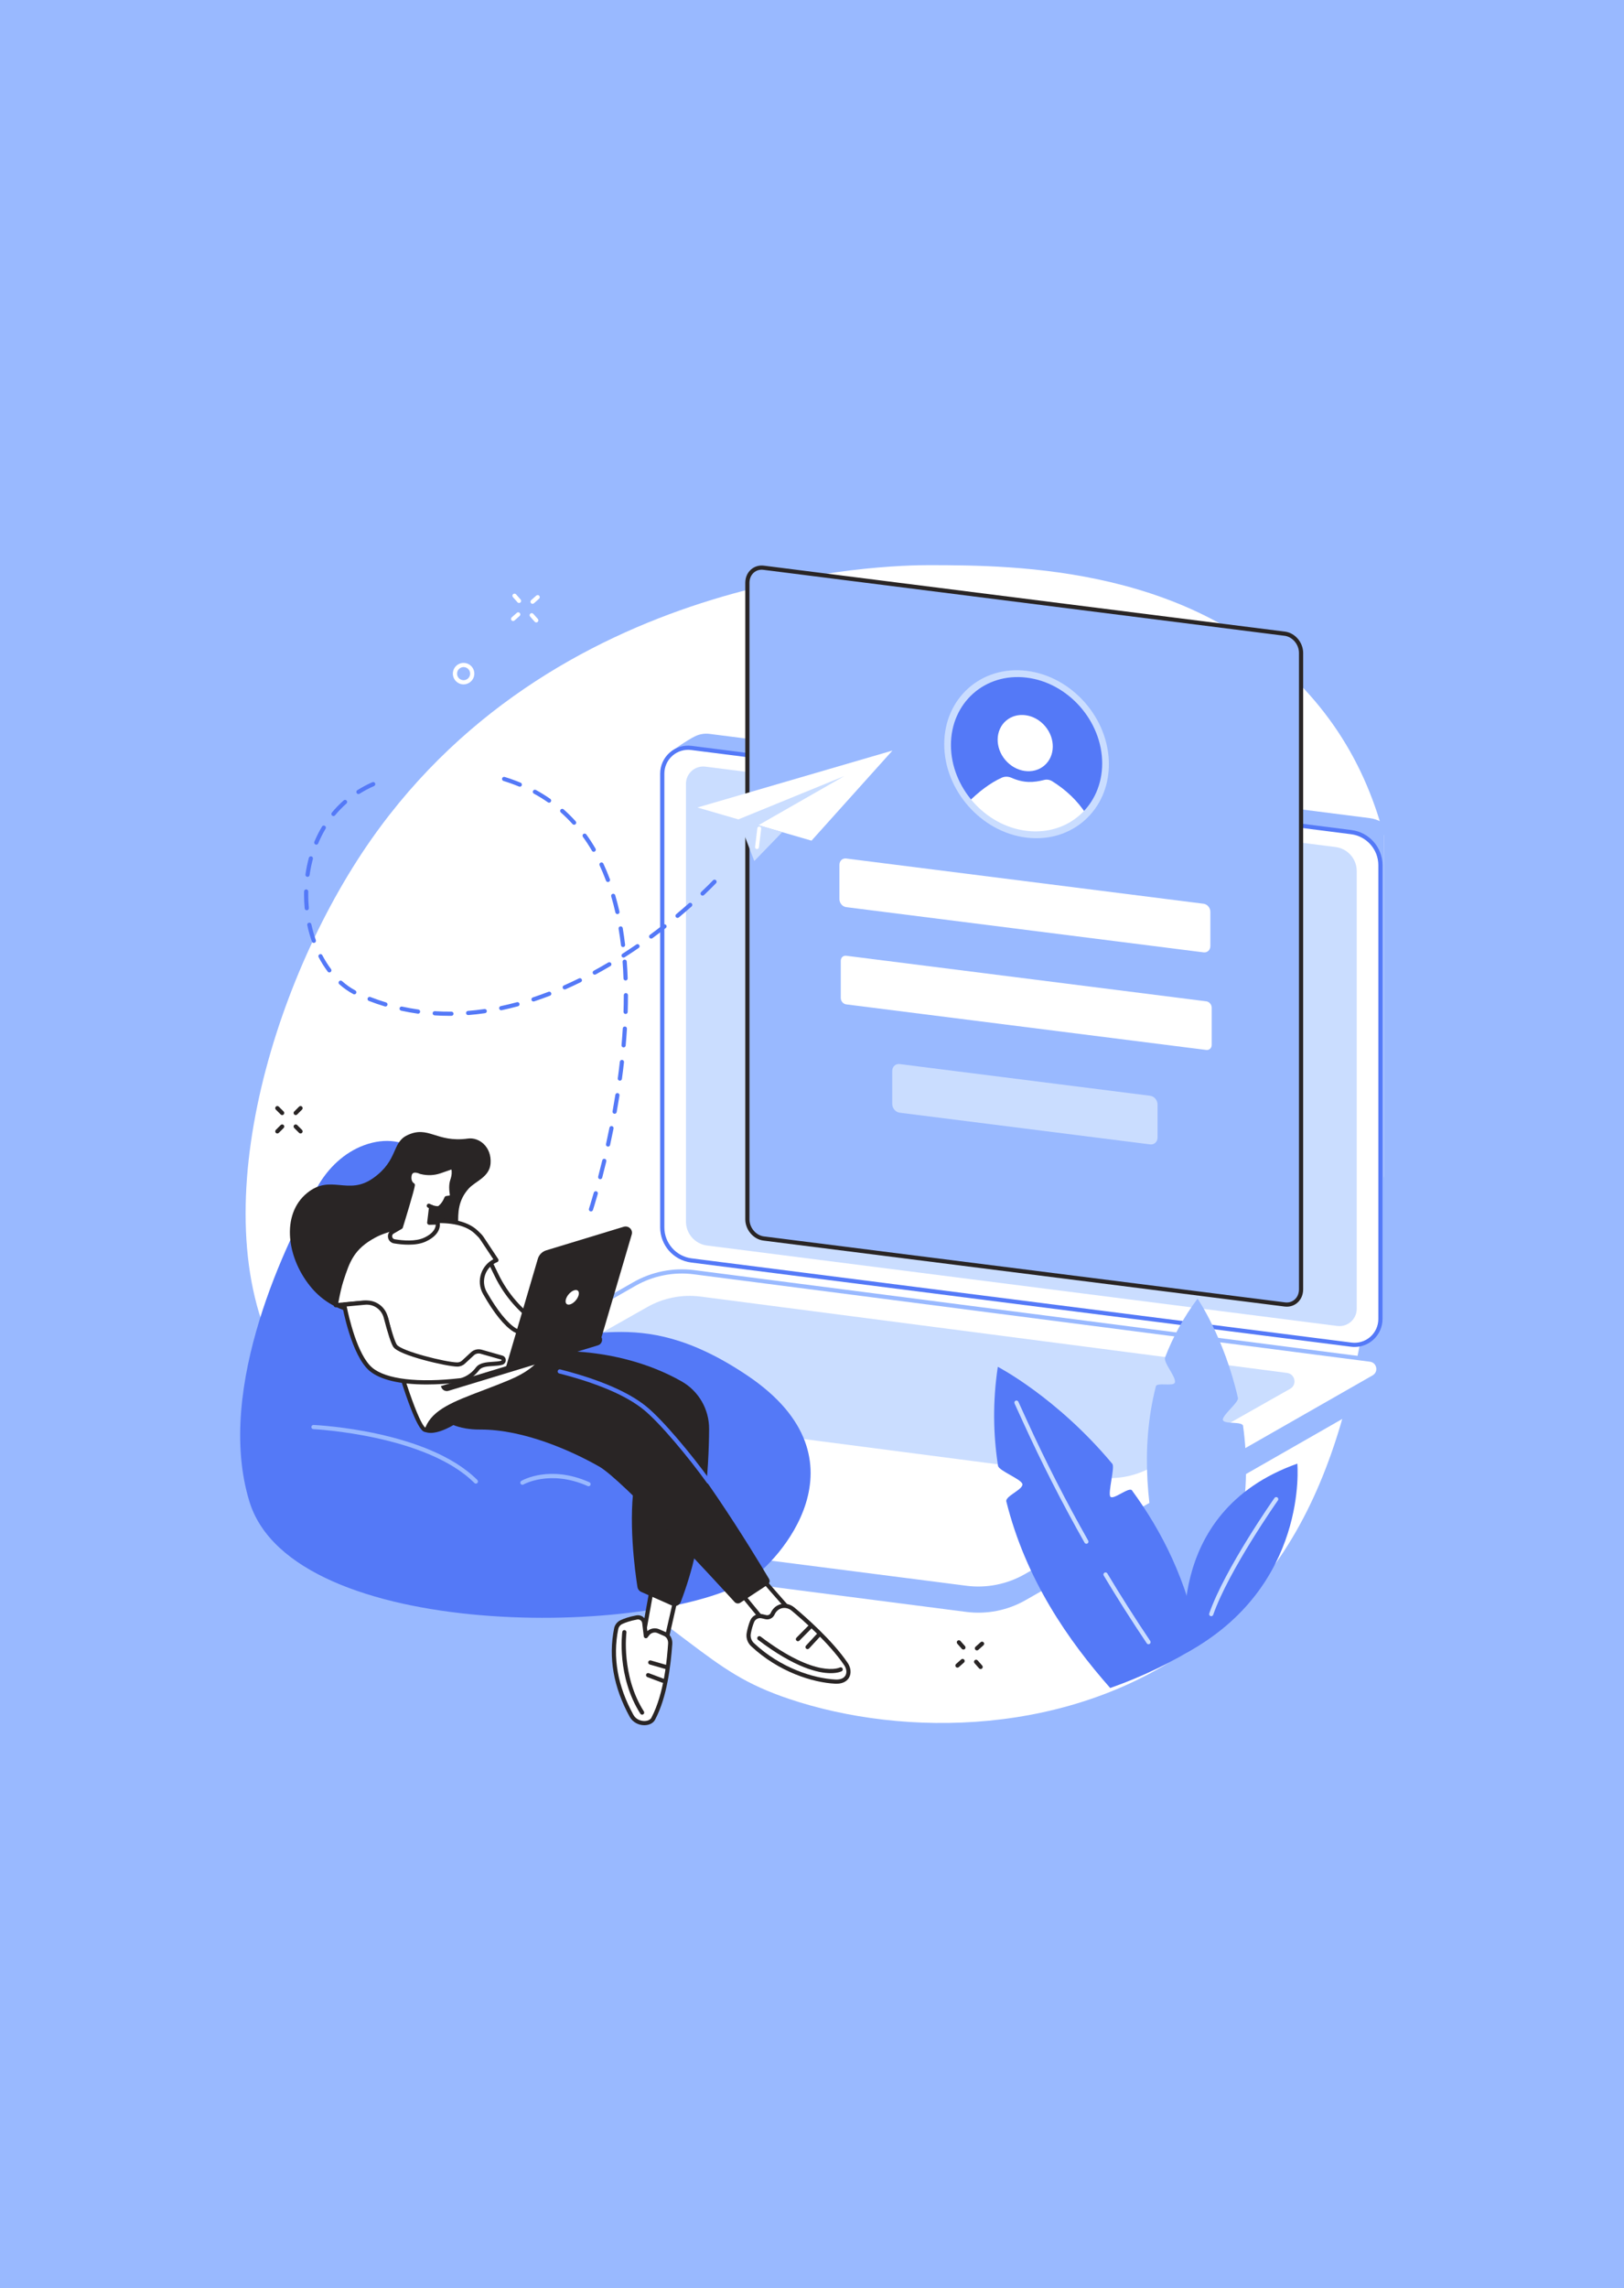 <svg width="710" height="1000" viewBox="0 0 710 1000" fill="none" xmlns="http://www.w3.org/2000/svg">
<rect width="710" height="1000" fill="#99B9FF"/>
<g clip-path="url(#clip0_24_331)">
<path d="M406.109 247C389.707 246.975 240.067 249.26 158.297 372.762C114.774 438.502 85.57 546.001 128.235 604.574C140.835 621.871 147.438 618.065 214.786 659.009C307.232 715.208 306.8 729.677 345.068 742.536C394.888 759.276 468.498 759.24 523.639 718.136C586.205 671.492 595.458 593.986 604.724 516.355C613.819 440.17 623.034 362.979 574.66 306.127C524.508 247.188 443.907 247.061 406.109 247Z" fill="white"/>
<path d="M599.61 584.998L310.218 544.738C302.953 543.81 297.507 537.626 297.507 530.297L293.537 328.372C293.537 328.372 300.135 323.614 303.873 321.792C305.775 320.864 307.965 320.457 310.246 320.748L598.776 357.556C606.041 358.484 611.487 364.669 611.487 371.997V570.327C611.487 573.875 609.868 577.005 607.359 579.068C605.047 580.965 599.61 584.998 599.61 584.998Z" fill="#99B9FF"/>
<path d="M590.779 587.679L302.248 550.87C294.983 549.942 289.537 543.758 289.537 536.429V338.102C289.537 331.286 295.517 326.018 302.276 326.882L590.806 363.691C598.071 364.619 603.517 370.804 603.517 378.132V576.462C603.517 583.275 597.537 588.543 590.779 587.679Z" fill="white"/>
<path d="M584.646 579.506L309.142 544.359C303.859 543.686 299.897 539.188 299.897 533.859V342.55C299.897 338 303.893 334.479 308.406 335.056L583.91 370.203C589.192 370.876 593.154 375.373 593.154 380.702V572.008C593.154 576.562 589.159 580.082 584.646 579.506Z" fill="#CADDFF"/>
<path d="M592.207 588.684C591.692 588.684 591.177 588.651 590.662 588.587L302.131 551.779C294.429 550.795 288.623 544.198 288.623 536.432V338.102C288.623 334.59 290.135 331.247 292.768 328.926C295.401 326.605 298.909 325.531 302.392 325.974L590.922 362.783C598.624 363.766 604.43 370.363 604.43 378.129V576.459C604.43 579.971 602.919 583.314 600.286 585.635C598.04 587.613 595.164 588.684 592.207 588.684ZM590.894 586.773C593.857 587.15 596.839 586.236 599.079 584.264C601.318 582.292 602.603 579.448 602.603 576.462V378.129C602.603 371.28 597.481 365.464 590.692 364.597L302.159 327.788C299.199 327.411 296.215 328.325 293.975 330.3C291.735 332.272 290.45 335.117 290.45 338.102V536.432C290.45 543.281 295.572 549.098 302.364 549.965L590.894 586.773Z" fill="#5479F7"/>
<path d="M422.449 704.481L125.707 666.199C123.384 665.902 122.075 663.955 122.105 662.011C122.124 660.671 122.235 651.22 122.235 651.22L279.138 561.489C286.998 556.997 297.17 555.263 306.149 556.412L599.143 594.221C600.906 594.448 602.418 595.592 603.118 597.229L603.589 598.331C603.589 598.331 603.337 606.211 603.439 608.053C603.52 609.493 602.872 610.977 601.363 611.839L448.4 699.329C440.54 703.825 431.431 705.633 422.449 704.481Z" fill="#99B9FF"/>
<path d="M162.204 660.335L126.768 655.757C122.842 655.253 121.812 650.046 125.248 648.083L277.391 561.157C285.251 556.664 294.363 554.859 303.342 556.008L599.024 594.218C602.95 594.722 603.98 599.929 600.544 601.893L448.4 688.819C440.54 693.311 431.428 695.117 422.449 693.967L162.204 660.335Z" fill="white"/>
<path d="M480.34 645.714L223.945 612.34C220.401 611.886 219.468 607.183 222.572 605.41L282.857 571.313C289.958 567.255 298.184 565.624 306.296 566.663L562.691 600.037C566.235 600.491 567.168 605.194 564.064 606.967L503.779 641.064C496.68 645.122 488.452 646.753 480.34 645.714Z" fill="#CADDFF"/>
<path d="M427.674 695.214C425.891 695.214 424.108 695.1 422.333 694.873L277.537 676.297C277.036 676.233 276.682 675.774 276.748 675.272C276.812 674.771 277.274 674.422 277.77 674.48L422.568 693.059C431.295 694.178 440.307 692.389 447.949 688.024L600.092 601.098C601.57 600.253 601.867 598.783 601.648 597.686C601.432 596.589 600.596 595.343 598.907 595.127L303.225 556.914C294.501 555.795 285.483 557.584 277.845 561.949L256.529 574.13C256.091 574.379 255.532 574.227 255.28 573.789C255.028 573.352 255.183 572.792 255.621 572.54L276.937 560.359C284.921 555.797 294.343 553.931 303.458 555.097L599.14 593.307C601.324 593.587 603.013 595.165 603.439 597.326C603.868 599.486 602.908 601.588 600.997 602.682L448.854 689.608C442.422 693.286 435.06 695.214 427.674 695.214Z" fill="#99B9FF"/>
<path d="M561.713 570.108L333.85 541.279C329.926 540.783 326.748 537.022 326.748 532.879V254.733C326.748 250.589 329.926 247.634 333.85 248.13L561.713 276.959C565.636 277.455 568.815 281.216 568.815 285.36V563.508C568.815 567.649 565.636 570.607 561.713 570.108Z" fill="#99B9FF"/>
<path d="M562.571 571.078C562.25 571.078 561.926 571.056 561.599 571.017L333.736 542.188C329.378 541.636 325.834 537.462 325.834 532.881V254.733C325.834 252.398 326.725 250.326 328.342 248.9C329.868 247.554 331.867 246.961 333.966 247.224L561.829 276.057C566.187 276.608 569.731 280.782 569.731 285.363V563.511C569.731 565.846 568.839 567.918 567.222 569.344C565.932 570.477 564.307 571.078 562.571 571.078ZM561.826 569.203C563.399 569.402 564.883 568.965 566.01 567.97C567.228 566.896 567.898 565.311 567.898 563.508V285.36C567.898 281.668 565.071 278.308 561.597 277.868L333.733 249.039C332.16 248.836 330.676 249.277 329.55 250.271C328.331 251.346 327.661 252.93 327.661 254.733V532.881C327.661 536.573 330.488 539.933 333.963 540.373L561.826 569.203Z" fill="#292525"/>
<path d="M526.199 416.229L369.95 396.459C368.316 396.251 366.99 394.687 366.99 392.961V377.961C366.99 376.235 368.316 375.003 369.95 375.21L526.199 394.98C527.833 395.188 529.159 396.753 529.159 398.481V413.481C529.159 415.204 527.833 416.437 526.199 416.229Z" fill="white"/>
<path d="M527.382 458.879L369.953 438.96C368.643 438.793 367.583 437.539 367.583 436.157V419.91C367.583 418.528 368.643 417.542 369.953 417.708L527.382 437.627C528.691 437.794 529.752 439.048 529.752 440.43V456.677C529.749 458.059 528.689 459.045 527.382 458.879Z" fill="white"/>
<path d="M502.823 500.153L393.328 486.299C391.532 486.072 390.075 484.349 390.075 482.452V468.072C390.075 466.174 391.532 464.82 393.328 465.047L502.823 478.901C504.62 479.128 506.077 480.851 506.077 482.748V497.128C506.077 499.025 504.62 500.38 502.823 500.153Z" fill="#CADDFF"/>
<path d="M472.708 357.763C486.469 346.064 486.923 323.985 473.723 308.448C460.523 292.911 438.668 289.799 424.907 301.498C411.146 313.197 410.692 335.276 423.892 350.813C437.092 366.351 458.947 369.462 472.708 357.763Z" fill="#5479F7"/>
<path d="M456.563 334.588C461.366 330.505 461.524 322.798 456.917 317.374C452.309 311.951 444.681 310.864 439.878 314.948C435.075 319.031 434.917 326.738 439.524 332.161C444.132 337.585 451.761 338.671 456.563 334.588Z" fill="white"/>
<path d="M423.528 350.386C427.651 346.29 432.657 342.277 437.989 339.878C439.276 339.299 440.805 339.319 442.217 339.939C447.643 342.324 451.866 342.052 456.556 340.861C457.694 340.573 458.956 340.778 460.044 341.457C465.908 345.115 470.98 349.81 474.84 355.759C459.601 371.081 435.195 365.644 423.528 350.386Z" fill="white"/>
<path d="M448.804 366.087C428.958 363.68 412.812 345.367 412.812 325.268C412.812 305.169 428.958 290.775 448.804 293.184C468.65 295.591 484.797 313.904 484.797 334.004C484.797 354.1 468.65 368.494 448.804 366.087ZM448.804 296.153C430.575 293.94 415.744 307.163 415.744 325.623C415.744 344.082 430.575 360.902 448.804 363.115C467.033 365.328 481.865 352.106 481.865 333.646C481.865 315.186 467.033 298.366 448.804 296.153Z" fill="#CADDFF"/>
<path d="M159.102 500.543C150.658 503.678 143.49 510.275 138.611 518.964C126.164 541.129 93.679 606.095 109.045 656.259C127.866 717.706 286.984 716.061 328.453 689.91C338.988 683.266 382.096 638.444 326.767 601.189C276.053 567.04 255.092 592.108 231.708 578.653C208.324 565.198 191.432 511.203 182.805 503.531C177.234 498.576 168.566 497.031 159.102 500.543Z" fill="#5479F7"/>
<path d="M208.049 648.404C207.817 648.404 207.581 648.315 207.404 648.135C186.379 627.116 137.482 624.626 136.992 624.604C136.488 624.582 136.097 624.153 136.122 623.649C136.144 623.144 136.585 622.765 137.077 622.776C139.112 622.87 187.176 625.324 208.7 646.839C209.057 647.196 209.057 647.775 208.7 648.132C208.517 648.315 208.282 648.404 208.049 648.404Z" fill="#99B9FF"/>
<path d="M257.307 649.559C257.182 649.559 257.057 649.534 256.936 649.478C240.54 642.183 228.967 648.725 228.85 648.794C228.416 649.049 227.856 648.902 227.602 648.465C227.347 648.03 227.494 647.47 227.928 647.216C228.429 646.922 240.382 640.109 257.678 647.808C258.14 648.013 258.348 648.553 258.14 649.016C257.993 649.357 257.658 649.559 257.307 649.559Z" fill="#99B9FF"/>
<path d="M331.979 688.442C332.125 688.924 349.692 708.783 349.692 708.783L337.981 713.394L323.836 696.169L331.979 688.442Z" fill="white"/>
<path d="M337.981 714.311C337.712 714.311 337.452 714.192 337.275 713.976L323.13 696.751C322.825 696.38 322.859 695.837 323.207 695.508L331.35 687.78C331.58 687.561 331.907 687.481 332.214 687.559C332.46 687.625 332.665 687.789 332.784 688.007C333.493 689.015 343.662 700.584 350.379 708.176C350.576 708.4 350.653 708.705 350.584 708.996C350.515 709.287 350.307 709.525 350.03 709.633L338.319 714.244C338.205 714.291 338.092 714.311 337.981 714.311ZM325.082 696.247L338.263 712.3L348.142 708.409C337.128 695.951 333.266 691.467 331.89 689.785L325.082 696.247Z" fill="#292525"/>
<path d="M337.782 705.309C338.233 704.315 339.014 703.179 340.357 702.456C342.38 701.368 344.886 701.739 346.653 703.21C351.069 706.888 363.049 717.291 369.829 727.25C372.224 730.771 370.828 735.252 365.133 734.945C355.797 734.441 341.057 730.037 329.036 718.817C327.657 717.529 327.009 715.629 327.358 713.773C327.643 712.258 328.105 710.364 328.847 708.583C329.556 706.88 331.414 705.96 333.205 706.387L334.819 706.772C336.026 707.06 337.267 706.445 337.782 705.309Z" fill="white"/>
<path d="M365.695 735.875C365.496 735.875 365.294 735.87 365.083 735.859C355.266 735.327 340.476 730.749 328.41 719.487C326.782 717.967 326.051 715.77 326.455 713.607C326.832 711.599 327.352 709.788 327.997 708.234C328.878 706.115 331.153 704.963 333.41 705.5L335.024 705.885C335.802 706.068 336.613 705.672 336.946 704.935C337.604 703.481 338.634 702.346 339.922 701.653C342.206 700.424 345.146 700.77 347.234 702.512C351.993 706.475 363.799 716.773 370.582 726.741C372.016 728.849 372.26 731.308 371.219 733.155C370.632 734.194 369.148 735.875 365.695 735.875ZM332.308 707.195C331.176 707.195 330.135 707.857 329.686 708.932C329.088 710.372 328.606 712.056 328.252 713.942C327.961 715.485 328.487 717.058 329.656 718.149C341.364 729.076 355.684 733.515 365.18 734.031C367.34 734.153 368.915 733.516 369.627 732.253C370.324 731.015 370.111 729.295 369.07 727.763C362.417 717.989 350.767 707.827 346.065 703.911C344.543 702.642 342.422 702.382 340.788 703.26C339.844 703.769 339.111 704.584 338.612 705.686C337.92 707.218 336.228 708.051 334.603 707.661L332.989 707.276C332.759 707.223 332.532 707.195 332.308 707.195Z" fill="#292525"/>
<path d="M363.193 731.255C357.777 731.255 347.558 728.946 331.417 716.706C331.015 716.402 330.935 715.828 331.24 715.424C331.544 715.022 332.117 714.945 332.521 715.247C356.98 733.792 367.027 728.846 367.124 728.793C367.57 728.558 368.124 728.727 368.359 729.175C368.594 729.621 368.425 730.175 367.977 730.411C367.816 730.499 366.291 731.255 363.193 731.255Z" fill="#292525"/>
<path d="M353.048 720.753C352.827 720.753 352.603 720.673 352.428 720.509C352.057 720.166 352.035 719.587 352.378 719.216L357.118 714.098C357.462 713.726 358.04 713.704 358.411 714.048C358.782 714.391 358.804 714.97 358.461 715.341L353.721 720.459C353.538 720.656 353.295 720.753 353.048 720.753Z" fill="#292525"/>
<path d="M348.853 717.305C348.621 717.305 348.388 717.216 348.208 717.039C347.851 716.684 347.848 716.103 348.203 715.745L353.421 710.48C353.776 710.123 354.355 710.12 354.714 710.475C355.072 710.829 355.074 711.411 354.72 711.768L349.501 717.03C349.324 717.213 349.089 717.305 348.853 717.305Z" fill="#292525"/>
<path d="M295.343 699.064L289.947 722.758L281.079 716.003L285.18 693.228L295.343 699.064Z" fill="white"/>
<path d="M289.947 723.672C289.751 723.672 289.554 723.609 289.394 723.487L280.526 716.731C280.252 716.524 280.119 716.18 280.18 715.842L284.28 693.068C284.333 692.774 284.524 692.525 284.795 692.4C285.066 692.275 285.379 692.286 285.637 692.436L295.8 698.272C296.149 698.471 296.326 698.875 296.238 699.269L290.844 722.963C290.775 723.265 290.557 723.514 290.266 723.62C290.161 723.653 290.053 723.672 289.947 723.672ZM282.079 715.615L289.372 721.171L294.3 699.521L285.847 694.668L282.079 715.615Z" fill="#292525"/>
<path d="M293.003 718.463C292.461 725.835 291.159 740.661 285.586 751.175C284.091 753.995 278.252 753.784 276.134 749.94C271.715 741.922 266.067 728.298 269.389 711.849C269.65 710.564 270.508 709.478 271.696 708.927C273.091 708.281 275.298 707.47 278.437 706.897C280.002 706.611 281.486 707.708 281.677 709.29L282.377 715.086L283.116 714.125C284.227 712.677 286.181 712.175 287.851 712.909C288.751 713.306 289.745 713.74 290.642 714.136C292.32 714.873 293.139 716.632 293.003 718.463Z" fill="white"/>
<path d="M281.713 754C279.047 754 276.547 752.585 275.331 750.38C268.21 737.465 265.91 724.442 268.49 711.666C268.808 710.101 269.861 708.766 271.309 708.093C272.657 707.467 274.958 706.597 278.269 705.994C279.263 705.813 280.296 706.052 281.107 706.653C281.921 707.254 282.458 708.173 282.58 709.176L283.025 712.876C284.429 711.635 286.445 711.289 288.214 712.067L291.005 713.294C292.943 714.145 294.084 716.2 293.912 718.526C293.22 727.938 291.689 741.606 286.389 751.599C285.603 753.083 283.875 753.978 281.771 753.994C281.755 754 281.733 754 281.713 754ZM278.933 707.763C278.823 707.763 278.712 707.774 278.598 707.794C275.475 708.364 273.33 709.173 272.078 709.755C271.156 710.181 270.486 711.032 270.284 712.029C267.792 724.367 270.029 736.972 276.934 749.497C278.034 751.491 280.204 752.189 281.76 752.169C283.161 752.158 284.318 751.613 284.778 750.743C290.509 739.933 291.658 724.284 292.09 718.393C292.206 716.826 291.509 715.513 290.271 714.97L287.48 713.743C286.193 713.178 284.695 713.563 283.837 714.679L283.097 715.64C282.87 715.934 282.491 716.064 282.131 715.964C281.774 715.867 281.511 715.56 281.464 715.192L280.764 709.395C280.703 708.882 280.437 708.431 280.022 708.123C279.7 707.888 279.324 707.763 278.933 707.763Z" fill="#292525"/>
<path d="M280.725 749.386C280.423 749.386 280.127 749.236 279.953 748.962C269.612 732.715 271.954 714.006 272.059 713.217C272.126 712.716 272.577 712.361 273.086 712.43C273.587 712.497 273.939 712.957 273.873 713.458C273.848 713.643 271.522 732.311 281.497 747.982C281.769 748.408 281.644 748.973 281.218 749.245C281.063 749.339 280.894 749.386 280.725 749.386Z" fill="#292525"/>
<path d="M291.188 729.483C291.105 729.483 291.019 729.472 290.933 729.447L284.036 727.458C283.552 727.317 283.272 726.813 283.41 726.326C283.552 725.841 284.058 725.561 284.543 725.7L291.44 727.688C291.924 727.83 292.204 728.334 292.065 728.821C291.952 729.22 291.586 729.483 291.188 729.483Z" fill="#292525"/>
<path d="M289.861 735.482C289.753 735.482 289.645 735.463 289.54 735.424L283.026 732.973C282.552 732.795 282.314 732.266 282.491 731.796C282.668 731.322 283.197 731.084 283.668 731.261L290.183 733.712C290.656 733.889 290.894 734.418 290.717 734.889C290.581 735.258 290.232 735.482 289.861 735.482Z" fill="#292525"/>
<path d="M235.205 590.809C235.205 590.809 268.222 586.882 297.968 603.716C305.466 607.959 310.065 615.938 310.017 624.557C309.923 641.665 308.113 672.938 297.636 700.083C297.041 701.629 295.272 702.357 293.757 701.687L280.368 695.757C279.468 695.358 278.831 694.533 278.679 693.561C277.693 687.29 274.368 663.44 277.702 646.138C281.569 626.058 216.894 604.776 216.894 604.776L235.205 590.809Z" fill="#292525"/>
<path d="M335.586 692.619L323.653 700.465C322.855 700.989 321.795 700.856 321.153 700.152C313.81 692.101 272.361 646.878 261.967 640.956C250.552 634.453 229.225 624.662 209.853 624.779C190.483 624.895 186.396 611.435 186.396 611.435L214.019 593.581C214.019 593.581 261.818 598.996 282.015 615.428C300.252 630.268 330.491 680.41 336.189 690.007C336.721 690.899 336.452 692.048 335.586 692.619Z" fill="#292525"/>
<path d="M309.801 648.468C309.516 648.468 309.236 648.335 309.059 648.085C301.005 636.874 288.471 621.857 281.439 616.135C273.831 609.945 261.397 604.607 244.488 600.273C243.998 600.148 243.705 599.65 243.829 599.159C243.954 598.669 244.45 598.373 244.942 598.5C262.111 602.901 274.778 608.355 282.593 614.714C289.745 620.533 302.42 635.708 310.543 647.016C310.837 647.426 310.745 647.997 310.335 648.293C310.172 648.412 309.987 648.468 309.801 648.468Z" fill="#5479F7"/>
<path d="M213.582 550.07L217.12 557.354C221.331 566.023 227.807 573.388 235.861 578.67L239.125 580.811C241.219 582.184 243.708 582.821 246.202 582.627L246.584 582.597C250.397 582.301 254.184 583.414 257.23 585.727L248.666 588.48C243.445 590.158 237.761 589.765 232.868 587.283C228.181 584.907 222.453 581.004 217.674 574.781C207.665 561.736 205.351 553.704 205.351 553.704L213.582 550.07Z" fill="white"/>
<path d="M242.165 590.421C238.809 590.421 235.498 589.64 232.453 588.097C226.248 584.948 221.029 580.655 216.948 575.335C206.948 562.304 204.567 554.291 204.47 553.956C204.342 553.515 204.561 553.05 204.979 552.867L213.213 549.236C213.664 549.037 214.19 549.231 214.404 549.674L217.942 556.958C222.078 565.475 228.449 572.718 236.362 577.908L239.626 580.049C241.539 581.303 243.848 581.893 246.13 581.719L246.509 581.688C250.549 581.367 254.549 582.55 257.778 585.001C258.049 585.206 258.185 585.547 258.126 585.884C258.068 586.22 257.83 586.497 257.506 586.602L248.943 589.355C246.714 590.067 244.43 590.421 242.165 590.421ZM206.485 554.2C207.316 556.468 210.35 563.733 218.399 574.221C222.314 579.323 227.322 583.442 233.28 586.466C237.948 588.834 243.311 589.239 248.386 587.607L255.145 585.436C252.586 583.954 249.629 583.278 246.656 583.508L246.274 583.539C243.588 583.749 240.875 583.048 238.624 581.575L235.36 579.434C227.17 574.064 220.581 566.566 216.297 557.753L213.144 551.264L206.485 554.2Z" fill="#292525"/>
<path d="M202.681 619.915C202.681 619.915 191.825 628.208 185.856 625.82C179.887 623.436 190.161 613.221 193.187 612.825C196.213 612.432 202.681 619.915 202.681 619.915Z" fill="#292525"/>
<path d="M204.572 497.61C209.456 496.931 215.024 501.21 214.47 508.503C214.019 514.46 207.806 516.261 204.93 519.443C195.63 529.732 204.556 540.9 197.285 551.164C190.361 560.941 179.848 554.211 165.778 565.439C154.703 574.277 194.962 560.847 180.867 570.172C169.624 577.611 148.526 576.988 136.607 563.317C125.272 550.316 122.664 530.799 134.279 521.382C144.719 512.915 152.09 522.792 163.222 514.848C174.197 507.018 171.18 499.427 178.035 496.156C187.412 491.68 190.729 499.529 204.572 497.61Z" fill="#292525"/>
<path d="M146.799 570.441C147.422 566.777 148.327 562.47 149.252 559.631C152.095 550.893 154.033 545.206 163.779 540.011C165.238 539.232 166.769 538.601 168.339 538.077L174.228 536.111C174.228 536.111 198.534 529.156 208.271 538.557C209.06 539.318 210.057 540.177 210.697 541.185L217.04 550.751L216.982 550.776C211.345 553.081 208.986 559.822 212.001 565.115C215.467 571.2 220.246 578.307 225 581.262C226.5 582.195 238.602 587.17 238.602 587.17C238.602 587.17 241.573 596.226 222.951 603.992C204.329 611.759 190.76 614.573 186.853 624.161C184.541 629.839 175.125 602.621 169.062 577.118C167.896 572.211 163.306 568.906 158.286 569.374L146.799 570.441Z" fill="white"/>
<path d="M186.058 625.834C186.017 625.834 185.975 625.831 185.939 625.829C185.059 625.759 182.996 625.601 177.517 609.878C174.3 600.647 170.894 588.782 168.173 577.329C167.118 572.892 162.895 569.862 158.369 570.283L146.884 571.349C146.605 571.38 146.322 571.269 146.128 571.061C145.935 570.854 145.849 570.566 145.899 570.286C146.635 565.954 147.563 561.866 148.382 559.346C151.162 550.801 153.172 544.628 163.35 539.199C164.781 538.435 166.318 537.784 168.048 537.205L173.937 535.239C174.989 534.937 198.905 528.24 208.902 537.895C209.035 538.022 209.174 538.152 209.315 538.285C210.046 538.975 210.874 539.756 211.466 540.689L217.801 550.242C217.953 550.472 217.992 550.754 217.912 551.017C217.831 551.28 217.637 551.491 217.383 551.596L217.325 551.621C214.869 552.626 212.964 554.64 212.1 557.149C211.242 559.639 211.494 562.378 212.792 564.661C217.372 572.701 221.76 578.171 225.481 580.486C226.536 581.143 234.111 584.336 238.948 586.325C239.194 586.427 239.385 586.632 239.468 586.884C239.601 587.286 242.483 596.839 223.302 604.837C219.108 606.588 215.088 608.117 211.544 609.465C199.373 614.096 190.579 617.442 187.7 624.51C187.24 625.632 186.515 625.834 186.058 625.834ZM159.208 568.416C164.247 568.416 168.762 571.917 169.947 576.905C175.795 601.503 183.35 622.33 185.95 623.934C185.967 623.901 185.983 623.862 186.005 623.815C189.184 616.01 198.29 612.548 210.893 607.751C214.426 606.408 218.427 604.884 222.596 603.145C237.946 596.744 238.026 589.546 237.799 587.826C235.373 586.826 225.919 582.91 224.512 582.035C220.478 579.525 215.998 573.983 211.2 565.561C209.639 562.822 209.337 559.537 210.367 556.548C211.289 553.873 213.199 551.665 215.683 550.364L209.932 541.686C209.453 540.933 208.714 540.235 208.061 539.617C207.914 539.479 207.77 539.343 207.634 539.21C198.384 530.281 174.718 536.917 174.477 536.986L168.627 538.942C166.996 539.487 165.548 540.099 164.208 540.814C154.681 545.893 152.865 551.472 150.121 559.911C149.401 562.124 148.59 565.616 147.906 569.419L158.2 568.463C158.538 568.43 158.873 568.416 159.208 568.416Z" fill="#292525"/>
<path d="M219.368 593.338L210.351 590.767C209.011 590.385 207.568 590.731 206.544 591.676L202.626 595.301C201.879 595.994 200.896 596.368 199.877 596.359C195.433 596.312 174.945 591.559 172.705 588.161C171.598 586.48 169.914 580.597 168.646 575.725C167.583 571.643 163.721 568.934 159.521 569.327L150.476 570.175C150.476 570.175 154.352 591.867 162.154 598.439C168.212 603.544 181.905 605.502 201.48 603.222C201.48 603.222 205.561 602.53 208.773 598.229C210.824 595.481 216.256 596.537 219.39 595.581C220.501 595.238 220.487 593.659 219.368 593.338Z" fill="white"/>
<path d="M186.474 605.078C174.834 605.078 166.218 603.059 161.567 599.137C153.601 592.429 149.739 571.233 149.579 570.333C149.534 570.081 149.595 569.823 149.75 569.618C149.905 569.413 150.138 569.286 150.393 569.261L159.438 568.413C164.106 567.979 168.35 570.953 169.532 575.49C171.855 584.397 172.996 586.934 173.469 587.654C175.363 590.529 195.01 595.39 199.888 595.443C200.658 595.451 201.43 595.163 202.006 594.628L205.924 591.003C207.172 589.848 208.966 589.419 210.6 589.887L219.617 592.457C220.512 592.712 221.118 593.509 221.126 594.44C221.135 595.371 220.542 596.179 219.653 596.451C218.457 596.816 217.051 596.908 215.561 597.002C213.114 597.16 210.583 597.323 209.501 598.772C206.109 603.314 201.809 604.089 201.629 604.12C196.147 604.762 191.072 605.078 186.474 605.078ZM151.566 570.989C152.428 575.252 156.207 592.232 162.744 597.739C168.757 602.804 182.838 604.472 201.375 602.311C201.366 602.311 205.107 601.605 208.042 597.678C209.628 595.551 212.721 595.351 215.448 595.177C216.827 595.088 218.131 595.005 219.125 594.7C219.244 594.664 219.305 594.581 219.305 594.457C219.305 594.332 219.241 594.249 219.122 594.216L210.104 591.645C209.077 591.352 207.953 591.62 207.169 592.346L203.252 595.972C202.346 596.811 201.167 597.271 199.927 597.271C199.91 597.271 199.891 597.271 199.874 597.271C195.5 597.223 174.452 592.46 171.949 588.662C170.997 587.217 169.59 582.94 167.769 575.952C166.813 572.285 163.386 569.89 159.612 570.233L151.566 570.989Z" fill="#292525"/>
<path d="M175.236 536.266C175.236 536.266 180.313 519.889 180.488 517.9C180.488 517.9 178.871 517.047 178.962 514.555C179.134 509.813 183.838 512.162 183.838 512.162L184.3 512.272C186.997 512.923 189.824 512.782 192.446 511.868L197.947 509.949C197.947 509.949 199.099 511.971 197.759 515.873C197.119 517.734 197.244 519.895 197.582 522.155C197.67 522.75 197.26 523.307 196.665 523.398L195.195 523.623C194.428 525.403 193.741 526.461 192.471 527.605C192.122 527.918 191.665 528.09 191.2 528.065C190.566 528.032 189.588 527.896 188.492 527.436L187.664 534.385L191.313 534.297C191.313 534.297 192.628 538.651 185.718 541.803C181.903 543.542 176.501 543.19 172.425 542.523C170.335 542.182 169.815 539.415 171.647 538.352L175.236 536.266Z" fill="white"/>
<path d="M178.594 543.982C176.354 543.982 174.142 543.733 172.273 543.428C170.933 543.21 169.906 542.204 169.659 540.872C169.416 539.543 170.011 538.244 171.182 537.565L174.463 535.657C176.332 529.619 178.99 520.728 179.491 518.299C178.868 517.74 177.965 516.568 178.04 514.524C178.101 512.879 178.652 511.732 179.685 511.12C181.365 510.123 183.591 511.043 184.137 511.298L184.505 511.386C187.038 511.996 189.674 511.865 192.133 511.007L197.634 509.087C198.049 508.943 198.512 509.115 198.73 509.497C198.786 509.594 200.07 511.926 198.611 516.172C197.991 517.981 198.193 520.144 198.476 522.022C198.639 523.113 197.886 524.138 196.795 524.304L195.818 524.454C195.042 526.151 194.292 527.193 193.071 528.289C192.54 528.766 191.839 529.015 191.141 528.982C190.665 528.957 190.009 528.879 189.256 528.672L188.688 533.447L191.283 533.383C191.701 533.402 192.061 533.64 192.18 534.034C192.243 534.244 193.642 539.194 186.089 542.636C183.896 543.639 181.227 543.982 178.594 543.982ZM181.473 512.494C181.158 512.494 180.861 512.55 180.621 512.691C180.161 512.965 179.909 513.605 179.873 514.588C179.807 516.433 180.881 517.072 180.925 517.097C181.232 517.275 181.426 517.624 181.396 517.978C181.219 520.005 176.631 534.848 176.108 536.535C176.038 536.754 175.892 536.939 175.695 537.055L172.104 539.144C171.348 539.581 171.42 540.324 171.462 540.54C171.545 540.991 171.88 541.512 172.572 541.623C176.379 542.243 181.686 542.639 185.336 540.972C189.854 538.911 190.482 536.416 190.499 535.233L187.681 535.302C187.415 535.288 187.16 535.2 186.983 535.003C186.806 534.807 186.72 534.543 186.75 534.28L187.578 527.331C187.611 527.046 187.777 526.794 188.027 526.65C188.273 526.506 188.575 526.486 188.841 526.597C189.818 527.007 190.687 527.129 191.241 527.157C191.468 527.173 191.681 527.085 191.853 526.932C192.974 525.924 193.606 524.999 194.35 523.265C194.475 522.977 194.741 522.77 195.051 522.722L196.521 522.498C196.618 522.482 196.687 522.39 196.673 522.293C196.36 520.197 196.139 517.759 196.889 515.58C197.626 513.436 197.537 511.94 197.368 511.123L192.744 512.738C189.954 513.713 186.961 513.86 184.084 513.167L183.622 513.056C183.555 513.04 183.489 513.018 183.428 512.984C183.096 512.818 182.237 512.494 181.473 512.494Z" fill="#292525"/>
<path d="M188.484 528.353C188.354 528.353 188.221 528.326 188.096 528.267L187.086 527.794C186.629 527.581 186.432 527.035 186.646 526.578C186.859 526.121 187.404 525.922 187.861 526.138L188.872 526.611C189.328 526.824 189.525 527.37 189.312 527.827C189.157 528.159 188.827 528.353 188.484 528.353Z" fill="#292525"/>
<path d="M262.869 584.79L221.223 597.459L235.127 550.184C235.642 548.405 237.048 546.993 238.853 546.445L272.651 536.164C274.796 535.51 276.801 537.415 276.189 539.529L262.869 584.79Z" fill="#292525"/>
<path d="M252.941 566.151C252.449 567.854 250.812 569.61 249.287 570.075C247.761 570.54 246.922 569.535 247.412 567.832C247.905 566.128 249.541 564.372 251.067 563.907C252.595 563.445 253.434 564.447 252.941 566.151Z" fill="white"/>
<path d="M261.413 587.978L196.084 607.851C194.735 608.261 193.307 607.499 192.897 606.147L192.703 605.798L262.919 584.439L263.113 584.788C263.525 586.139 262.764 587.568 261.413 587.978Z" fill="#292525"/>
<path d="M304.922 352.914L354.785 367.411L390.166 328.032L304.922 352.914Z" fill="white"/>
<path d="M329.771 376.315L322.808 358.113L369.161 339.166L331.573 360.661L341.997 363.691L329.771 376.315Z" fill="#CADDFF"/>
<path d="M330.956 371.086C330.922 371.086 330.886 371.083 330.853 371.081C330.388 371.025 330.056 370.602 330.114 370.136L331.102 361.982C331.158 361.517 331.59 361.179 332.047 361.243C332.512 361.298 332.844 361.722 332.786 362.187L331.797 370.341C331.745 370.77 331.377 371.086 330.956 371.086Z" fill="white"/>
<path d="M121.238 495.383C121.006 495.383 120.77 495.295 120.593 495.115C120.236 494.757 120.236 494.178 120.593 493.821L122.719 491.694C123.077 491.337 123.655 491.337 124.012 491.694C124.37 492.051 124.37 492.63 124.012 492.987L121.886 495.115C121.706 495.292 121.471 495.383 121.238 495.383Z" fill="#292525"/>
<path d="M129.269 487.346C129.037 487.346 128.802 487.257 128.624 487.077C128.267 486.72 128.267 486.141 128.624 485.783L130.751 483.656C131.108 483.299 131.686 483.299 132.044 483.656C132.401 484.014 132.401 484.593 132.044 484.95L129.917 487.077C129.737 487.257 129.502 487.346 129.269 487.346Z" fill="#292525"/>
<path d="M131.396 495.383C131.163 495.383 130.928 495.295 130.751 495.115L128.624 492.987C128.267 492.63 128.267 492.051 128.624 491.694C128.981 491.337 129.56 491.337 129.917 491.694L132.044 493.821C132.401 494.178 132.401 494.757 132.044 495.115C131.864 495.292 131.628 495.383 131.396 495.383Z" fill="#292525"/>
<path d="M123.362 487.346C123.129 487.346 122.894 487.257 122.716 487.077L120.59 484.95C120.233 484.593 120.233 484.014 120.59 483.656C120.947 483.299 121.526 483.299 121.883 483.656L124.009 485.783C124.367 486.141 124.367 486.72 124.009 487.077C123.829 487.257 123.597 487.346 123.362 487.346Z" fill="#292525"/>
<path d="M224.318 271.423C224.066 271.423 223.814 271.318 223.634 271.115C223.299 270.736 223.335 270.16 223.712 269.825L225.963 267.831C226.342 267.496 226.92 267.532 227.253 267.908C227.588 268.288 227.552 268.864 227.175 269.199L224.924 271.193C224.75 271.345 224.531 271.423 224.318 271.423Z" fill="white"/>
<path d="M232.823 263.892C232.571 263.892 232.319 263.787 232.139 263.585C231.804 263.205 231.84 262.629 232.216 262.294L234.467 260.3C234.847 259.965 235.425 260.001 235.758 260.377C236.093 260.757 236.057 261.333 235.68 261.668L233.429 263.662C233.255 263.815 233.039 263.892 232.823 263.892Z" fill="white"/>
<path d="M234.457 272.04C234.205 272.04 233.953 271.935 233.773 271.733L231.78 269.481C231.445 269.102 231.481 268.526 231.857 268.191C232.236 267.855 232.812 267.891 233.147 268.268L235.141 270.52C235.476 270.899 235.44 271.475 235.063 271.81C234.889 271.966 234.673 272.04 234.457 272.04Z" fill="white"/>
<path d="M226.929 263.532C226.677 263.532 226.425 263.427 226.245 263.225L224.251 260.973C223.916 260.596 223.952 260.017 224.329 259.682C224.708 259.347 225.287 259.383 225.619 259.76L227.612 262.012C227.947 262.391 227.911 262.967 227.535 263.302C227.36 263.455 227.145 263.532 226.929 263.532Z" fill="white"/>
<path d="M202.684 299.108C202.587 299.108 202.493 299.106 202.396 299.1C201.145 299.023 199.999 298.466 199.171 297.527C198.34 296.588 197.925 295.383 198.002 294.131C198.08 292.879 198.636 291.736 199.575 290.905C200.514 290.074 201.71 289.661 202.969 289.736C205.55 289.894 207.521 292.121 207.363 294.705C207.211 297.186 205.14 299.108 202.684 299.108ZM202.676 291.553C201.978 291.553 201.311 291.805 200.785 292.27C200.212 292.777 199.871 293.478 199.824 294.239C199.727 295.815 200.932 297.175 202.507 297.272C204.077 297.369 205.442 296.164 205.539 294.588C205.636 293.012 204.431 291.653 202.859 291.558C202.795 291.556 202.737 291.553 202.676 291.553Z" fill="white"/>
<path d="M418.589 728.835C418.337 728.835 418.086 728.73 417.906 728.527C417.571 728.148 417.607 727.572 417.983 727.237L420.234 725.243C420.613 724.907 421.192 724.943 421.524 725.32C421.859 725.7 421.823 726.276 421.447 726.611L419.196 728.605C419.021 728.757 418.805 728.835 418.589 728.835Z" fill="#292525"/>
<path d="M427.097 721.301C426.845 721.301 426.593 721.196 426.413 720.994C426.078 720.614 426.114 720.038 426.491 719.703L428.742 717.709C429.121 717.374 429.697 717.41 430.032 717.787C430.367 718.166 430.331 718.742 429.954 719.077L427.704 721.071C427.529 721.227 427.313 721.301 427.097 721.301Z" fill="#292525"/>
<path d="M428.731 729.452C428.479 729.452 428.227 729.347 428.047 729.145L426.054 726.893C425.719 726.514 425.755 725.938 426.132 725.603C426.508 725.268 427.089 725.304 427.422 725.68L429.415 727.932C429.75 728.311 429.714 728.887 429.338 729.223C429.163 729.378 428.944 729.452 428.731 729.452Z" fill="#292525"/>
<path d="M421.203 720.941C420.951 720.941 420.699 720.836 420.519 720.634L418.526 718.382C418.191 718.003 418.227 717.427 418.603 717.091C418.98 716.756 419.558 716.792 419.893 717.169L421.887 719.421C422.222 719.8 422.186 720.376 421.809 720.711C421.635 720.866 421.416 720.941 421.203 720.941Z" fill="#292525"/>
<path d="M196.391 443.97C194.259 443.97 192.108 443.901 189.998 443.768C189.494 443.735 189.112 443.3 189.145 442.796C189.179 442.292 189.58 441.901 190.117 441.943C192.504 442.095 194.943 442.159 197.36 442.136C197.363 442.136 197.366 442.136 197.368 442.136C197.869 442.136 198.276 442.541 198.282 443.042C198.288 443.546 197.881 443.959 197.377 443.964C197.047 443.967 196.72 443.97 196.391 443.97ZM204.667 443.638C204.196 443.638 203.794 443.275 203.756 442.796C203.717 442.292 204.091 441.851 204.595 441.812C206.97 441.624 209.393 441.35 211.799 440.995C212.302 440.923 212.762 441.267 212.837 441.768C212.909 442.267 212.566 442.732 212.064 442.807C209.62 443.164 207.156 443.444 204.741 443.638C204.714 443.635 204.691 443.638 204.667 443.638ZM182.783 443.028C182.741 443.028 182.697 443.026 182.656 443.02C180.222 442.679 177.777 442.239 175.388 441.715C174.895 441.607 174.582 441.12 174.69 440.627C174.798 440.134 175.285 439.818 175.778 439.929C178.121 440.444 180.518 440.873 182.905 441.209C183.406 441.278 183.755 441.74 183.683 442.242C183.625 442.699 183.232 443.028 182.783 443.028ZM219.127 441.527C218.704 441.527 218.324 441.231 218.233 440.801C218.128 440.306 218.446 439.821 218.939 439.719C221.27 439.228 223.643 438.655 225.996 438.015C226.486 437.882 226.985 438.17 227.118 438.658C227.25 439.145 226.963 439.647 226.475 439.779C224.089 440.428 221.68 441.009 219.316 441.508C219.252 441.519 219.188 441.527 219.127 441.527ZM168.511 439.893C168.422 439.893 168.333 439.879 168.245 439.854C165.908 439.148 163.56 438.342 161.265 437.45C160.794 437.267 160.559 436.738 160.742 436.268C160.924 435.797 161.456 435.561 161.924 435.744C164.178 436.617 166.481 437.409 168.774 438.101C169.258 438.248 169.529 438.757 169.385 439.239C169.266 439.638 168.904 439.893 168.511 439.893ZM233.242 437.699C232.857 437.699 232.5 437.456 232.372 437.071C232.215 436.592 232.475 436.074 232.954 435.916C235.213 435.171 237.517 434.345 239.798 433.462C240.269 433.279 240.798 433.515 240.98 433.985C241.163 434.456 240.928 434.985 240.457 435.168C238.145 436.06 235.814 436.896 233.527 437.652C233.433 437.686 233.336 437.699 233.242 437.699ZM154.9 434.578C154.753 434.578 154.606 434.545 154.468 434.47C152.311 433.312 150.243 431.861 148.324 430.155C147.948 429.82 147.912 429.241 148.25 428.864C148.585 428.488 149.163 428.454 149.54 428.789C151.35 430.401 153.3 431.77 155.332 432.861C155.777 433.099 155.944 433.653 155.706 434.099C155.539 434.404 155.224 434.578 154.9 434.578ZM246.891 432.434C246.54 432.434 246.205 432.229 246.055 431.889C245.85 431.426 246.061 430.886 246.523 430.684C248.708 429.723 250.928 428.687 253.121 427.607C253.575 427.385 254.123 427.571 254.345 428.022C254.569 428.477 254.381 429.025 253.929 429.246C251.714 430.338 249.469 431.385 247.262 432.357C247.141 432.409 247.013 432.434 246.891 432.434ZM260.023 425.973C259.699 425.973 259.386 425.801 259.22 425.494C258.979 425.05 259.143 424.494 259.588 424.253C261.69 423.109 263.822 421.899 265.926 420.655C266.361 420.4 266.92 420.541 267.18 420.976C267.438 421.411 267.294 421.971 266.859 422.228C264.738 423.486 262.587 424.707 260.463 425.859C260.319 425.937 260.17 425.973 260.023 425.973ZM144 425.001C143.723 425.001 143.449 424.876 143.269 424.635C141.815 422.707 140.483 420.583 139.301 418.32C139.069 417.871 139.243 417.32 139.689 417.088C140.137 416.855 140.688 417.027 140.921 417.475C142.053 419.65 143.335 421.688 144.725 423.535C145.03 423.94 144.949 424.513 144.545 424.815C144.384 424.94 144.191 425.001 144 425.001ZM272.621 418.514C272.319 418.514 272.025 418.364 271.851 418.093C271.58 417.667 271.701 417.102 272.128 416.83C274.149 415.534 276.192 414.174 278.202 412.792C278.617 412.507 279.188 412.609 279.473 413.027C279.758 413.443 279.656 414.013 279.238 414.299C277.211 415.695 275.151 417.063 273.113 418.37C272.961 418.467 272.789 418.514 272.621 418.514ZM137.211 412.102C136.834 412.102 136.48 411.867 136.35 411.493C135.541 409.197 134.863 406.793 134.334 404.344C134.229 403.851 134.542 403.364 135.035 403.256C135.525 403.153 136.015 403.464 136.123 403.957C136.635 406.33 137.291 408.662 138.075 410.884C138.244 411.36 137.992 411.881 137.515 412.05C137.416 412.086 137.313 412.102 137.211 412.102ZM284.686 410.211C284.407 410.211 284.13 410.083 283.95 409.839C283.651 409.432 283.737 408.859 284.144 408.56C286.085 407.131 288.039 405.643 289.952 404.142C290.348 403.832 290.924 403.901 291.237 404.297C291.547 404.693 291.478 405.27 291.082 405.582C289.155 407.095 287.184 408.593 285.229 410.033C285.063 410.152 284.872 410.211 284.686 410.211ZM296.21 401.168C295.947 401.168 295.686 401.057 295.506 400.838C295.182 400.45 295.235 399.874 295.623 399.55C297.491 397.991 299.352 396.39 301.157 394.789C301.534 394.454 302.112 394.487 302.447 394.867C302.782 395.243 302.749 395.822 302.37 396.157C300.551 397.769 298.676 399.384 296.794 400.954C296.625 401.098 296.417 401.168 296.21 401.168ZM134.115 397.839C133.65 397.839 133.252 397.484 133.207 397.01C133.022 395.027 132.928 393.011 132.928 391.02C132.928 390.546 132.933 390.07 132.944 389.593C132.955 389.095 133.362 388.699 133.858 388.699C133.866 388.699 133.872 388.699 133.88 388.699C134.384 388.71 134.786 389.128 134.774 389.635C134.763 390.097 134.758 390.557 134.758 391.02C134.758 392.956 134.849 394.911 135.029 396.839C135.076 397.343 134.708 397.789 134.204 397.836C134.174 397.836 134.146 397.839 134.115 397.839ZM307.165 391.435C306.924 391.435 306.681 391.338 306.503 391.15C306.155 390.784 306.171 390.205 306.537 389.856C308.943 387.574 310.69 385.807 311.731 384.727C312.082 384.361 312.661 384.353 313.024 384.702C313.386 385.054 313.397 385.633 313.049 385.995C311.994 387.089 310.227 388.876 307.796 391.183C307.619 391.352 307.392 391.435 307.165 391.435ZM134.45 383.237C134.409 383.237 134.365 383.234 134.32 383.229C133.819 383.157 133.473 382.694 133.542 382.195C133.891 379.725 134.392 377.279 135.029 374.922C135.162 374.435 135.666 374.147 136.15 374.277C136.638 374.41 136.926 374.911 136.796 375.399C136.178 377.684 135.694 380.057 135.356 382.453C135.289 382.907 134.899 383.237 134.45 383.237ZM138.274 369.159C138.158 369.159 138.036 369.137 137.922 369.087C137.457 368.893 137.239 368.356 137.432 367.89C138.399 365.58 139.525 363.345 140.78 361.246C141.04 360.814 141.602 360.672 142.034 360.93C142.469 361.19 142.61 361.75 142.349 362.185C141.14 364.209 140.051 366.367 139.121 368.596C138.972 368.948 138.631 369.159 138.274 369.159ZM145.774 356.659C145.569 356.659 145.362 356.59 145.193 356.449C144.803 356.127 144.75 355.551 145.071 355.161C146.655 353.244 148.402 351.444 150.257 349.813C150.636 349.477 151.215 349.516 151.547 349.896C151.882 350.275 151.843 350.851 151.464 351.186C149.681 352.757 148.003 354.485 146.48 356.327C146.3 356.548 146.037 356.659 145.774 356.659ZM156.708 347.04C156.406 347.04 156.11 346.891 155.935 346.614C155.664 346.187 155.791 345.622 156.22 345.351C158.289 344.043 160.498 342.872 162.793 341.864C163.256 341.662 163.796 341.872 163.998 342.335C164.2 342.797 163.989 343.337 163.527 343.539C161.315 344.509 159.186 345.639 157.195 346.896C157.046 346.996 156.877 347.04 156.708 347.04Z" fill="#5479F7"/>
<path d="M258.356 529.467C258.262 529.467 258.165 529.453 258.071 529.419C257.592 529.262 257.332 528.744 257.489 528.264C257.498 528.24 258.337 525.689 259.596 521.271C259.735 520.786 260.241 520.507 260.726 520.642C261.21 520.781 261.493 521.288 261.354 521.772C260.084 526.229 259.234 528.81 259.225 528.835C259.098 529.226 258.741 529.467 258.356 529.467ZM262.404 515.372C262.326 515.372 262.249 515.363 262.171 515.341C261.684 515.214 261.39 514.713 261.518 514.225C262.13 511.89 262.728 509.508 263.298 507.14C263.417 506.65 263.91 506.348 264.4 506.464C264.89 506.584 265.192 507.077 265.076 507.567C264.502 509.946 263.902 512.342 263.287 514.688C263.179 515.1 262.811 515.372 262.404 515.372ZM265.831 501.133C265.768 501.133 265.701 501.127 265.635 501.111C265.142 501.003 264.829 500.512 264.94 500.019C265.46 497.657 265.967 495.253 266.443 492.871C266.543 492.375 267.025 492.057 267.52 492.154C268.016 492.253 268.337 492.735 268.237 493.231C267.758 495.621 267.249 498.039 266.726 500.413C266.632 500.845 266.252 501.133 265.831 501.133ZM268.708 486.775C268.655 486.775 268.6 486.769 268.545 486.761C268.046 486.672 267.717 486.196 267.805 485.698C268.237 483.288 268.65 480.867 269.024 478.496C269.104 477.998 269.569 477.66 270.07 477.738C270.569 477.818 270.909 478.286 270.829 478.785C270.452 481.166 270.04 483.601 269.605 486.022C269.528 486.465 269.143 486.775 268.708 486.775ZM270.998 472.315C270.956 472.315 270.915 472.312 270.873 472.306C270.372 472.237 270.023 471.777 270.09 471.276C270.419 468.855 270.724 466.418 270.992 464.033C271.048 463.532 271.499 463.166 272.003 463.227C272.504 463.283 272.864 463.737 272.808 464.238C272.537 466.637 272.233 469.088 271.9 471.522C271.839 471.982 271.449 472.315 270.998 472.315ZM272.637 457.766C272.609 457.766 272.581 457.766 272.556 457.763C272.053 457.718 271.682 457.275 271.726 456.771C271.942 454.317 272.125 451.869 272.266 449.495C272.296 448.991 272.717 448.606 273.235 448.637C273.739 448.667 274.124 449.099 274.093 449.606C273.949 451.996 273.766 454.461 273.548 456.932C273.503 457.408 273.105 457.766 272.637 457.766ZM273.517 443.158C273.506 443.158 273.498 443.158 273.487 443.158C272.983 443.142 272.587 442.721 272.601 442.217C272.678 439.796 272.714 437.378 272.714 435.032V434.93C272.714 434.426 273.124 434.016 273.628 434.016C274.132 434.016 274.542 434.426 274.542 434.93V435.032C274.542 437.397 274.503 439.835 274.425 442.275C274.414 442.768 274.007 443.158 273.517 443.158ZM273.501 428.524C273.011 428.524 272.606 428.136 272.587 427.643C272.498 425.189 272.365 422.743 272.188 420.37C272.149 419.866 272.529 419.428 273.033 419.389C273.528 419.353 273.974 419.73 274.013 420.234C274.193 422.63 274.328 425.1 274.417 427.576C274.434 428.08 274.04 428.504 273.537 428.524C273.523 428.524 273.512 428.524 273.501 428.524ZM272.393 413.93C271.936 413.93 271.543 413.589 271.488 413.124C271.197 410.684 270.848 408.263 270.452 405.926C270.366 405.427 270.704 404.956 271.2 404.873C271.69 404.785 272.169 405.125 272.252 405.621C272.653 407.986 273.005 410.44 273.298 412.908C273.359 413.409 272.999 413.864 272.498 413.925C272.465 413.93 272.429 413.93 272.393 413.93ZM269.935 399.511C269.516 399.511 269.14 399.223 269.043 398.8C268.498 396.401 267.883 394.036 267.218 391.776C267.077 391.291 267.354 390.781 267.839 390.64C268.323 390.502 268.833 390.776 268.974 391.26C269.649 393.559 270.272 395.961 270.826 398.398C270.937 398.891 270.629 399.381 270.137 399.492C270.07 399.503 270.001 399.511 269.935 399.511ZM265.79 385.489C265.419 385.489 265.07 385.261 264.934 384.893C264.076 382.594 263.135 380.348 262.138 378.215C261.925 377.758 262.121 377.213 262.578 377C263.035 376.783 263.58 376.983 263.794 377.44C264.813 379.617 265.773 381.91 266.648 384.253C266.825 384.727 266.584 385.253 266.111 385.43C266.006 385.472 265.898 385.489 265.79 385.489ZM259.577 372.266C259.264 372.266 258.957 372.103 258.788 371.812C257.561 369.707 256.238 367.674 254.851 365.763C254.555 365.353 254.646 364.783 255.053 364.486C255.46 364.19 256.033 364.281 256.329 364.688C257.75 366.647 259.106 368.735 260.366 370.89C260.621 371.327 260.474 371.887 260.037 372.142C259.893 372.227 259.735 372.266 259.577 372.266ZM250.994 360.462C250.745 360.462 250.496 360.359 250.316 360.16C248.702 358.376 246.98 356.67 245.197 355.097C244.817 354.762 244.781 354.186 245.116 353.806C245.451 353.427 246.027 353.391 246.406 353.726C248.242 355.346 250.014 357.1 251.672 358.936C252.01 359.31 251.983 359.889 251.609 360.226C251.432 360.384 251.213 360.462 250.994 360.462ZM240.061 350.812C239.881 350.812 239.698 350.76 239.537 350.649C237.588 349.286 235.526 348.015 233.413 346.866C232.97 346.625 232.807 346.068 233.048 345.625C233.289 345.182 233.845 345.018 234.288 345.259C236.461 346.442 238.579 347.749 240.587 349.151C241.002 349.439 241.102 350.009 240.814 350.425C240.634 350.677 240.349 350.812 240.061 350.812ZM227.258 343.827C227.142 343.827 227.023 343.805 226.91 343.758C224.731 342.852 222.446 342.033 220.121 341.318C219.639 341.171 219.368 340.659 219.514 340.177C219.661 339.692 220.173 339.424 220.655 339.57C223.039 340.302 225.378 341.144 227.61 342.069C228.078 342.262 228.297 342.797 228.103 343.265C227.959 343.617 227.618 343.827 227.258 343.827Z" fill="#5479F7"/>
<path d="M520.418 719.119C520.418 719.119 491.071 661.709 505.332 605.892C505.808 604.026 513.065 606.103 513.641 604.242C514.377 601.863 508.472 595.551 509.383 593.191C512.771 584.416 517.401 575.797 523.561 567.566C523.561 567.566 535.187 584.502 541.219 610.942C541.674 612.936 534.259 618.486 534.641 620.585C535.004 622.569 543.171 621.092 543.457 623.164C547.164 649.947 543.974 683.872 520.418 719.119Z" fill="#99B9FF"/>
<path d="M494.875 651.348C493.654 649.678 486.699 655.708 485.459 654.121C484.235 652.556 487.538 641.244 486.3 639.763C462.053 610.695 436.24 597.367 436.24 597.367C433.953 612.47 434.211 626.931 436.326 640.621C436.664 642.806 446.548 646.457 446.977 648.603C447.448 650.958 439.38 653.899 439.956 656.206C448.45 690.267 466.995 716.911 485.373 737.737C499.715 732.685 512.722 726.339 524.455 718.9C518.81 690.481 508.095 669.431 494.875 651.348Z" fill="#5479F7"/>
<path d="M502.124 718.612C501.83 718.612 501.542 718.471 501.365 718.208C494.867 708.552 488.535 698.59 482.544 688.6C482.283 688.168 482.425 687.606 482.857 687.345C483.288 687.085 483.85 687.226 484.111 687.658C490.088 697.621 496.404 707.555 502.882 717.186C503.165 717.604 503.054 718.174 502.636 718.454C502.478 718.562 502.301 718.612 502.124 718.612Z" fill="#CADDFF"/>
<path d="M474.96 674.694C474.642 674.694 474.332 674.527 474.165 674.231C464.481 657.145 455.438 639.419 447.285 621.549L443.558 613.379C443.347 612.919 443.55 612.376 444.009 612.169C444.469 611.958 445.011 612.16 445.219 612.62L448.946 620.79C457.077 638.613 466.098 656.292 475.755 673.331C476.004 673.771 475.849 674.328 475.411 674.577C475.267 674.655 475.112 674.694 474.96 674.694Z" fill="#CADDFF"/>
<path d="M518.757 722.326C518.757 722.326 507.143 660.973 567.184 639.677C567.187 639.677 572.215 693.234 518.757 722.326Z" fill="#5479F7"/>
<path d="M529.536 706.354C529.436 706.354 529.334 706.337 529.234 706.304C528.758 706.138 528.506 705.614 528.675 705.138C535.563 685.459 556.987 654.985 557.203 654.68C557.494 654.267 558.067 654.17 558.476 654.461C558.889 654.752 558.986 655.323 558.695 655.735C558.482 656.04 537.202 686.304 530.399 705.744C530.267 706.118 529.912 706.354 529.536 706.354Z" fill="#CADDFF"/>
</g>
<defs>
<clipPath id="clip0_24_331">
<rect width="500" height="507" fill="white" transform="translate(105 247)"/>
</clipPath>
</defs>
</svg>
